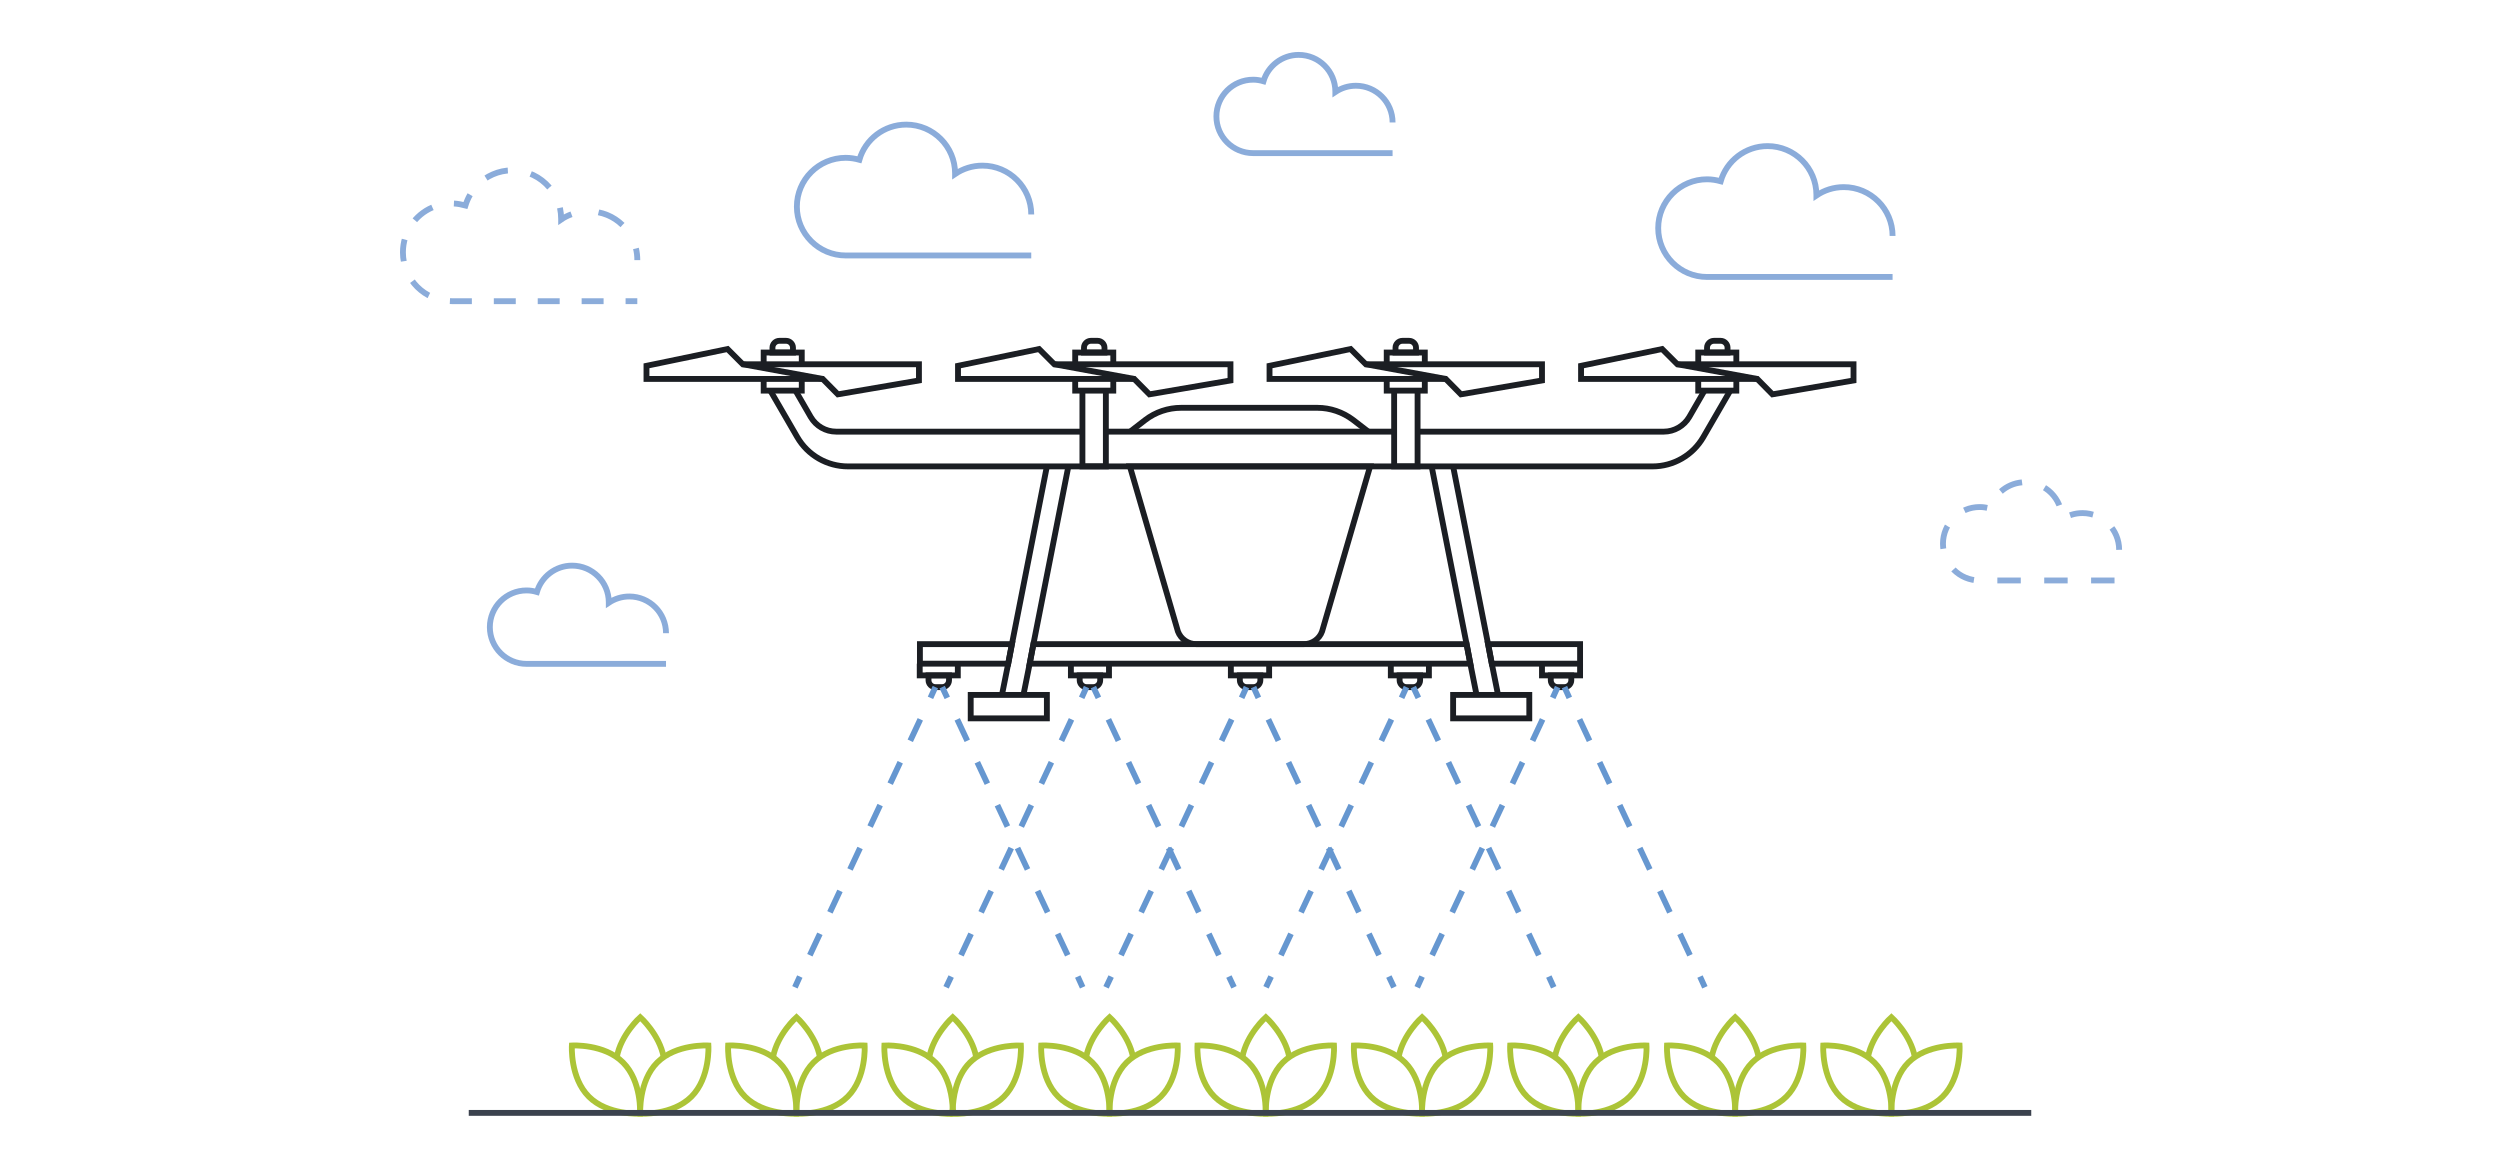 <?xml version="1.0" encoding="UTF-8"?> <!-- Generator: Adobe Illustrator 26.2.1, SVG Export Plug-In . SVG Version: 6.00 Build 0) --> <svg xmlns="http://www.w3.org/2000/svg" xmlns:xlink="http://www.w3.org/1999/xlink" id="Layer_1" x="0px" y="0px" viewBox="0 0 1280 600" style="enable-background:new 0 0 1280 600;" xml:space="preserve"> <style type="text/css"> .st0{fill:none;stroke:#1B1E23;stroke-width:3;stroke-miterlimit:10;} .st1{fill:none;stroke:#8BACDA;stroke-width:3;stroke-miterlimit:10;} .st2{fill:none;stroke:#8BACDA;stroke-width:3;stroke-miterlimit:10;stroke-dasharray:14.042,14.042;} .st3{fill:none;stroke:#8BACDA;stroke-width:3;stroke-miterlimit:10;stroke-dasharray:11.944,11.944;} .st4{fill:none;stroke:#8BACDA;stroke-width:3;stroke-miterlimit:10;stroke-dasharray:11.241,11.241;} .st5{fill:none;stroke:#8BACDA;stroke-width:3;stroke-miterlimit:10;stroke-dasharray:12;} .st6{fill:none;stroke:#ACC437;stroke-width:3;stroke-miterlimit:10;} .st7{fill:none;stroke:#6697D0;stroke-width:3;stroke-miterlimit:10;} .st8{fill:none;stroke:#6697D0;stroke-width:3;stroke-miterlimit:10;stroke-dasharray:12.125,12.125;} .st9{fill:none;stroke:#3B424E;stroke-width:3;stroke-miterlimit:10;} </style> <g> <g> <g> <polygon class="st0" points="650,187.3 650,194 740.2,194 748,201.9 789.5,194.8 789.5,186.5 699.3,186.5 691.5,178.7 "></polygon> <line class="st0" x1="699.3" y1="186.5" x2="740.2" y2="194"></line> </g> <polyline class="st0" points="710,186.5 710,180.5 714.5,180.5 725,180.5 729.5,180.5 729.5,186.5 "></polyline> <polyline class="st0" points="729.5,194 729.5,200 710,200 710,194 "></polyline> <path class="st0" d="M725,180.5h-10.5V178c0-1.9,1.6-3.5,3.5-3.5h3.5c1.9,0,3.5,1.6,3.5,3.5V180.5z"></path> </g> <g> <g> <polygon class="st0" points="809.5,187.3 809.5,194 899.7,194 907.5,201.9 949,194.8 949,186.5 858.8,186.5 851,178.7 "></polygon> <line class="st0" x1="858.8" y1="186.5" x2="899.7" y2="194"></line> </g> <polyline class="st0" points="869.5,186.5 869.5,180.5 874,180.5 884.5,180.5 889,180.5 889,186.5 "></polyline> <polyline class="st0" points="889,194 889,200 869.5,200 869.5,194 "></polyline> <path class="st0" d="M884.5,180.5H874V178c0-1.9,1.6-3.5,3.5-3.5h3.5c1.9,0,3.5,1.6,3.5,3.5V180.5z"></path> </g> <g> <g> <polygon class="st0" points="331,187.3 331,194 421.2,194 429,201.9 470.5,194.8 470.5,186.5 380.3,186.5 372.5,178.7 "></polygon> <line class="st0" x1="380.3" y1="186.5" x2="421.2" y2="194"></line> </g> <polyline class="st0" points="391,186.5 391,180.5 395.5,180.5 406,180.5 410.5,180.5 410.5,186.5 "></polyline> <polyline class="st0" points="410.5,194 410.5,200 391,200 391,194 "></polyline> <path class="st0" d="M406,180.5h-10.5V178c0-1.9,1.6-3.5,3.5-3.5h3.5c1.9,0,3.5,1.6,3.5,3.5V180.5z"></path> </g> <g> <g> <polygon class="st0" points="490.5,187.3 490.5,194 580.7,194 588.5,201.9 630,194.8 630,186.5 539.8,186.5 532,178.7 "></polygon> <line class="st0" x1="539.8" y1="186.5" x2="580.7" y2="194"></line> </g> <polyline class="st0" points="550.5,186.5 550.5,180.5 555,180.5 565.5,180.5 570,180.5 570,186.5 "></polyline> <polyline class="st0" points="570,194 570,200 550.5,200 550.5,194 "></polyline> <path class="st0" d="M565.5,180.5H555V178c0-1.9,1.6-3.5,3.5-3.5h3.5c1.9,0,3.5,1.6,3.5,3.5V180.5z"></path> </g> </g> <path class="st0" d="M394.3,199.8l13.9,24c5.4,9.3,15.3,15,26,15h215.7h196.2c10.7,0,20.6-5.7,26-15l13.9-24"></path> <polyline class="st0" points="566.2,221 578.6,221 634,221 646,221 649.8,221 700.7,221 713.8,221 "></polyline> <path class="st0" d="M725.8,221h126.1c5.3,0,10.3-2.9,13-7.5l7.8-13.5"></path> <path class="st0" d="M407.3,200l7.8,13.5c2.7,4.6,7.6,7.5,13,7.5h126.1"></path> <path class="st1" d="M969,120.8c0-13.8-11.2-25-25-25c-5.2,0-10,1.6-14,4.3c0-0.1,0-0.2,0-0.3c0-13.8-11.2-25-25-25 c-11.4,0-21,7.6-24,18c-2.2-0.6-4.6-1-7-1c-13.8,0-25,11.2-25,25s11.2,25,25,25h95"></path> <path class="st1" d="M528,109.8c0-13.8-11.2-25-25-25c-5.2,0-10,1.6-14,4.3c0-0.1,0-0.2,0-0.3c0-13.8-11.2-25-25-25 c-11.4,0-21,7.6-24,18c-2.2-0.6-4.6-1-7-1c-13.8,0-25,11.2-25,25s11.2,25,25,25h95"></path> <g> <g> <path class="st1" d="M326.3,133.2c0-2.1-0.2-4-0.7-6"></path> <path class="st2" d="M318.7,115.2c-4.5-4.4-10.6-7-17.4-7c-0.6,0-1.2,0-1.8,0.1"></path> <path class="st1" d="M292.6,109.7c-1.9,0.7-3.7,1.6-5.3,2.7c0-0.1,0-0.2,0-0.3c0-1.9-0.2-3.8-0.6-5.7"></path> <path class="st3" d="M281.3,96c-4.6-5.4-11.4-8.8-19-8.8c-7.1,0-13.5,3-18.1,7.7"></path> <path class="st1" d="M240.7,99.7c-1,1.7-1.8,3.6-2.4,5.5c-1.9-0.5-3.9-0.9-5.9-1"></path> <path class="st4" d="M221.4,106.2c-8.9,3.8-15.1,12.7-15.1,23c0,13.8,11.2,25,25,25h83.4"></path> <line class="st1" x1="320.3" y1="154.2" x2="326.3" y2="154.2"></line> </g> </g> <path class="st1" d="M713,62.7c0-10.4-8.4-18.8-18.8-18.8c-3.9,0-7.5,1.2-10.5,3.2c0-0.1,0-0.1,0-0.2c0-10.4-8.4-18.8-18.8-18.8 c-8.5,0-15.7,5.7-18,13.5c-1.7-0.5-3.4-0.8-5.3-0.8c-10.4,0-18.8,8.4-18.8,18.8s8.4,18.8,18.8,18.8H713"></path> <path class="st5" d="M1085,281.5c0-10.4-8.4-18.8-18.8-18.8c-3.9,0-7.5,1.2-10.5,3.2c0-0.1,0-0.1,0-0.2c0-10.4-8.4-18.8-18.8-18.8 c-8.5,0-15.7,5.7-18,13.5c-1.7-0.5-3.4-0.8-5.3-0.8c-10.4,0-18.8,8.4-18.8,18.8s8.4,18.8,18.8,18.8h71.2"></path> <path class="st1" d="M341,324.2c0-10.4-8.4-18.8-18.8-18.8c-3.9,0-7.5,1.2-10.5,3.2c0-0.1,0-0.1,0-0.2c0-10.4-8.4-18.8-18.8-18.8 c-8.5,0-15.7,5.7-18,13.5c-1.7-0.5-3.4-0.8-5.3-0.8c-10.4,0-18.8,8.4-18.8,18.8s8.4,18.8,18.8,18.8H341"></path> <polyline class="st0" points="566.2,200 566.2,208.8 566.2,238.8 554.2,238.8 554.2,208.8 554.2,200 "></polyline> <polyline class="st0" points="725.8,200 725.8,208.8 725.8,238.8 713.8,238.8 713.8,208.8 713.8,200 "></polyline> <path class="st0" d="M578.5,221.1l7.9-6.1c5.2-4,11.7-6.2,18.3-6.2H634h12h28.5c6.6,0,13,2.2,18.3,6.2l7.9,6.1"></path> <path class="st0" d="M667.6,329.8h-55.1c-4.2,0-7.9-2.6-9.4-6.5l-24.6-84.5h123l-24.6,84.5C675.5,327.2,671.7,329.8,667.6,329.8z"></path> <polyline class="st0" points="524,355.8 527.2,339.8 529.1,329.8 547,238.8 "></polyline> <polyline class="st0" points="513,355.8 516.2,339.8 518.1,329.8 536,238.8 "></polyline> <rect x="497" y="355.8" class="st0" width="39" height="12"></rect> <polyline class="st0" points="756,355.8 752.8,339.8 750.9,329.8 733,238.8 "></polyline> <polyline class="st0" points="767,355.8 763.8,339.8 761.9,329.8 744,238.8 "></polyline> <rect x="744" y="355.8" class="st0" width="39" height="12"></rect> <polygon class="st0" points="471,329.8 518.1,329.8 516.2,339.8 471,339.8 "></polygon> <polygon class="st0" points="750.9,329.8 752.8,339.8 527.2,339.8 529.1,329.8 "></polygon> <polygon class="st0" points="809,329.8 809,339.8 763.8,339.8 761.9,329.8 "></polygon> <polyline class="st0" points="490.4,339.8 490.4,345.8 485.9,345.8 475.4,345.8 470.9,345.8 470.9,339.8 "></polyline> <path class="st0" d="M475.4,345.8h10.5v2.5c0,1.9-1.6,3.5-3.5,3.5h-3.5c-1.9,0-3.5-1.6-3.5-3.5V345.8z"></path> <polyline class="st0" points="809,339.8 809,345.8 804.5,345.8 794,345.8 789.5,345.8 789.5,339.8 "></polyline> <path class="st0" d="M794,345.8h10.5v2.5c0,1.9-1.6,3.5-3.5,3.5h-3.5c-1.9,0-3.5-1.6-3.5-3.5V345.8z"></path> <g> <polyline class="st0" points="649.8,339.8 649.8,345.8 645.2,345.8 634.8,345.8 630.2,345.8 630.2,339.8 "></polyline> <path class="st0" d="M634.8,345.8h10.5v2.5c0,1.9-1.6,3.5-3.5,3.5h-3.5c-1.9,0-3.5-1.6-3.5-3.5V345.8z"></path> </g> <g> <polyline class="st0" points="567.8,339.8 567.8,345.8 563.3,345.8 552.8,345.8 548.3,345.8 548.3,339.8 "></polyline> <path class="st0" d="M552.8,345.8h10.5v2.5c0,1.9-1.6,3.5-3.5,3.5h-3.5c-1.9,0-3.5-1.6-3.5-3.5V345.8z"></path> </g> <g> <polyline class="st0" points="731.6,339.8 731.6,345.8 727.1,345.8 716.6,345.8 712.1,345.8 712.1,339.8 "></polyline> <path class="st0" d="M716.6,345.8h10.5v2.5c0,1.9-1.6,3.5-3.5,3.5h-3.5c-1.9,0-3.5-1.6-3.5-3.5V345.8z"></path> </g> <g> <path class="st6" d="M399,544c9.7,9.7,8.7,26.2,8.7,26.2s-16.6,0.9-26.2-8.7c-9.7-9.7-8.7-26.2-8.7-26.2S389.4,534.3,399,544z"></path> <path class="st6" d="M434,561.5c-9.7,9.7-26.2,8.7-26.2,8.7s-0.9-16.6,8.7-26.2c9.7-9.7,26.2-8.7,26.2-8.7S443.7,551.8,434,561.5z"></path> <path class="st6" d="M395.8,541.3c2.1-11.7,12-20.5,12-20.5s9.9,8.9,12,20.5"></path> </g> <g> <path class="st6" d="M319,544c9.7,9.7,8.7,26.2,8.7,26.2s-16.6,0.9-26.2-8.7c-9.7-9.7-8.7-26.2-8.7-26.2S309.4,534.3,319,544z"></path> <path class="st6" d="M354,561.5c-9.7,9.7-26.2,8.7-26.2,8.7s-0.9-16.6,8.7-26.2c9.7-9.7,26.2-8.7,26.2-8.7S363.7,551.8,354,561.5z"></path> <path class="st6" d="M315.8,541.3c2.1-11.7,12-20.5,12-20.5s9.9,8.9,12,20.5"></path> </g> <g> <path class="st6" d="M475.8,541.3c-9.7-6.8-23-6-23-6s-0.9,16.6,8.7,26.2c9.7,9.7,26.2,8.8,26.2,8.8"></path> <path class="st6" d="M487.8,570.2c0,0,0-0.9,0-2.5C487.8,569.3,487.8,570.2,487.8,570.2z"></path> <path class="st6" d="M514,561.5c-9.7,9.7-26.2,8.8-26.2,8.8s0-0.9,0-2.5l0,0c0.2-5,1.4-16.4,8.7-23.7c1-1,2.1-1.9,3.2-2.7 c9.7-6.8,23-6.1,23-6.1S523.7,551.8,514,561.5z"></path> <path class="st6" d="M499.8,541.3c-2.1-11.7-12-20.5-12-20.5s-9.9,8.9-12,20.5c1.1,0.8,2.2,1.7,3.2,2.7c7.4,7.3,8.6,18.7,8.8,23.7 l0,0c0,1.6,0,2.5,0,2.5"></path> </g> <g> <path class="st6" d="M559.3,544c9.7,9.7,8.7,26.2,8.7,26.2s-16.6,0.9-26.2-8.7c-9.7-9.7-8.7-26.2-8.7-26.2S549.7,534.3,559.3,544z"></path> <path class="st6" d="M594.3,561.5c-9.7,9.7-26.2,8.7-26.2,8.7s-0.9-16.6,8.7-26.2s26.2-8.7,26.2-8.7S604,551.8,594.3,561.5z"></path> <path class="st6" d="M556.1,541.3c2.1-11.7,12-20.5,12-20.5s9.9,8.9,12,20.5"></path> </g> <g> <path class="st6" d="M639.3,544c9.7,9.7,8.7,26.2,8.7,26.2s-16.6,0.9-26.2-8.7c-9.7-9.7-8.7-26.2-8.7-26.2S629.7,534.3,639.3,544z"></path> <path class="st6" d="M674.3,561.5c-9.7,9.7-26.2,8.7-26.2,8.7s-0.9-16.6,8.7-26.2s26.2-8.7,26.2-8.7S684,551.8,674.3,561.5z"></path> <path class="st6" d="M636.1,541.3c2.1-11.7,12-20.5,12-20.5s9.9,8.9,12,20.5"></path> </g> <g> <path class="st6" d="M719.4,544c9.7,9.7,8.7,26.2,8.7,26.2s-16.6,0.9-26.2-8.7c-9.7-9.7-8.7-26.2-8.7-26.2S709.7,534.3,719.4,544z"></path> <path class="st6" d="M754.3,561.5c-9.7,9.7-26.2,8.7-26.2,8.7s-0.9-16.6,8.7-26.2s26.2-8.7,26.2-8.7S764,551.8,754.3,561.5z"></path> <path class="st6" d="M716.1,541.3c2.1-11.7,12-20.5,12-20.5s9.9,8.9,12,20.5"></path> </g> <g> <path class="st6" d="M799.4,544c9.7,9.7,8.7,26.2,8.7,26.2s-16.6,0.9-26.2-8.7c-9.7-9.7-8.7-26.2-8.7-26.2S789.7,534.3,799.4,544z"></path> <path class="st6" d="M834.3,561.5c-9.7,9.7-26.2,8.7-26.2,8.7s-0.9-16.6,8.7-26.2s26.2-8.7,26.2-8.7S844,551.8,834.3,561.5z"></path> <path class="st6" d="M796.1,541.3c2.1-11.7,12-20.5,12-20.5s9.9,8.9,12,20.5"></path> </g> <g> <path class="st6" d="M879.7,544c9.7,9.7,8.7,26.2,8.7,26.2s-16.6,0.9-26.2-8.7s-8.7-26.2-8.7-26.2S870,534.3,879.7,544z"></path> <path class="st6" d="M914.6,561.5c-9.7,9.7-26.2,8.7-26.2,8.7s-0.9-16.6,8.7-26.2s26.2-8.7,26.2-8.7S924.3,551.8,914.6,561.5z"></path> <path class="st6" d="M876.4,541.3c2.1-11.7,12-20.5,12-20.5s9.9,8.9,12,20.5"></path> </g> <g> <path class="st6" d="M959.7,544c9.7,9.7,8.7,26.2,8.7,26.2s-16.6,0.9-26.2-8.7s-8.7-26.2-8.7-26.2S950,534.3,959.7,544z"></path> <path class="st6" d="M994.6,561.5c-9.7,9.7-26.2,8.7-26.2,8.7s-0.9-16.6,8.7-26.2s26.2-8.7,26.2-8.7S1004.3,551.8,994.6,561.5z"></path> <path class="st6" d="M956.4,541.3c2.1-11.7,12-20.5,12-20.5s9.9,8.9,12,20.5"></path> </g> <g> <g> <line class="st7" x1="478.9" y1="351.8" x2="476.4" y2="357.3"></line> <line class="st8" x1="471.2" y1="368.3" x2="412.1" y2="494.5"></line> <line class="st7" x1="409.5" y1="500" x2="407" y2="505.5"></line> </g> </g> <g> <g> <line class="st7" x1="482.4" y1="351.8" x2="485" y2="357.3"></line> <line class="st8" x1="490.1" y1="368.3" x2="549.2" y2="494.5"></line> <line class="st7" x1="551.8" y1="500" x2="554.3" y2="505.5"></line> </g> </g> <g> <g> <line class="st7" x1="556.3" y1="351.8" x2="553.8" y2="357.3"></line> <line class="st8" x1="548.6" y1="368.3" x2="489.5" y2="494.5"></line> <line class="st7" x1="487" y1="500" x2="484.4" y2="505.5"></line> </g> </g> <g> <g> <line class="st7" x1="559.8" y1="351.8" x2="562.4" y2="357.3"></line> <line class="st8" x1="567.5" y1="368.3" x2="626.6" y2="494.5"></line> <line class="st7" x1="629.2" y1="500" x2="631.8" y2="505.5"></line> </g> </g> <g> <g> <line class="st7" x1="638.2" y1="351.8" x2="635.7" y2="357.3"></line> <line class="st8" x1="630.6" y1="368.3" x2="571.4" y2="494.5"></line> <line class="st7" x1="568.9" y1="500" x2="566.3" y2="505.5"></line> </g> </g> <g> <g> <line class="st7" x1="641.8" y1="351.8" x2="644.3" y2="357.3"></line> <line class="st8" x1="649.4" y1="368.3" x2="708.6" y2="494.5"></line> <line class="st7" x1="711.1" y1="500" x2="713.7" y2="505.5"></line> </g> </g> <g> <g> <line class="st7" x1="720.1" y1="351.8" x2="717.6" y2="357.3"></line> <line class="st8" x1="712.4" y1="368.3" x2="653.3" y2="494.5"></line> <line class="st7" x1="650.8" y1="500" x2="648.2" y2="505.5"></line> </g> </g> <g> <g> <line class="st7" x1="723.6" y1="351.8" x2="726.2" y2="357.3"></line> <line class="st8" x1="731.3" y1="368.3" x2="790.4" y2="494.5"></line> <line class="st7" x1="793" y1="500" x2="795.5" y2="505.5"></line> </g> </g> <g> <g> <line class="st7" x1="797.5" y1="351.8" x2="795" y2="357.3"></line> <line class="st8" x1="789.8" y1="368.3" x2="730.7" y2="494.5"></line> <line class="st7" x1="728.1" y1="500" x2="725.6" y2="505.5"></line> </g> </g> <g> <g> <line class="st7" x1="801" y1="351.8" x2="803.5" y2="357.3"></line> <line class="st8" x1="808.7" y1="368.3" x2="867.8" y2="494.5"></line> <line class="st7" x1="870.4" y1="500" x2="872.9" y2="505.5"></line> </g> </g> <line class="st9" x1="240" y1="569.8" x2="1040" y2="569.8"></line> </svg> 